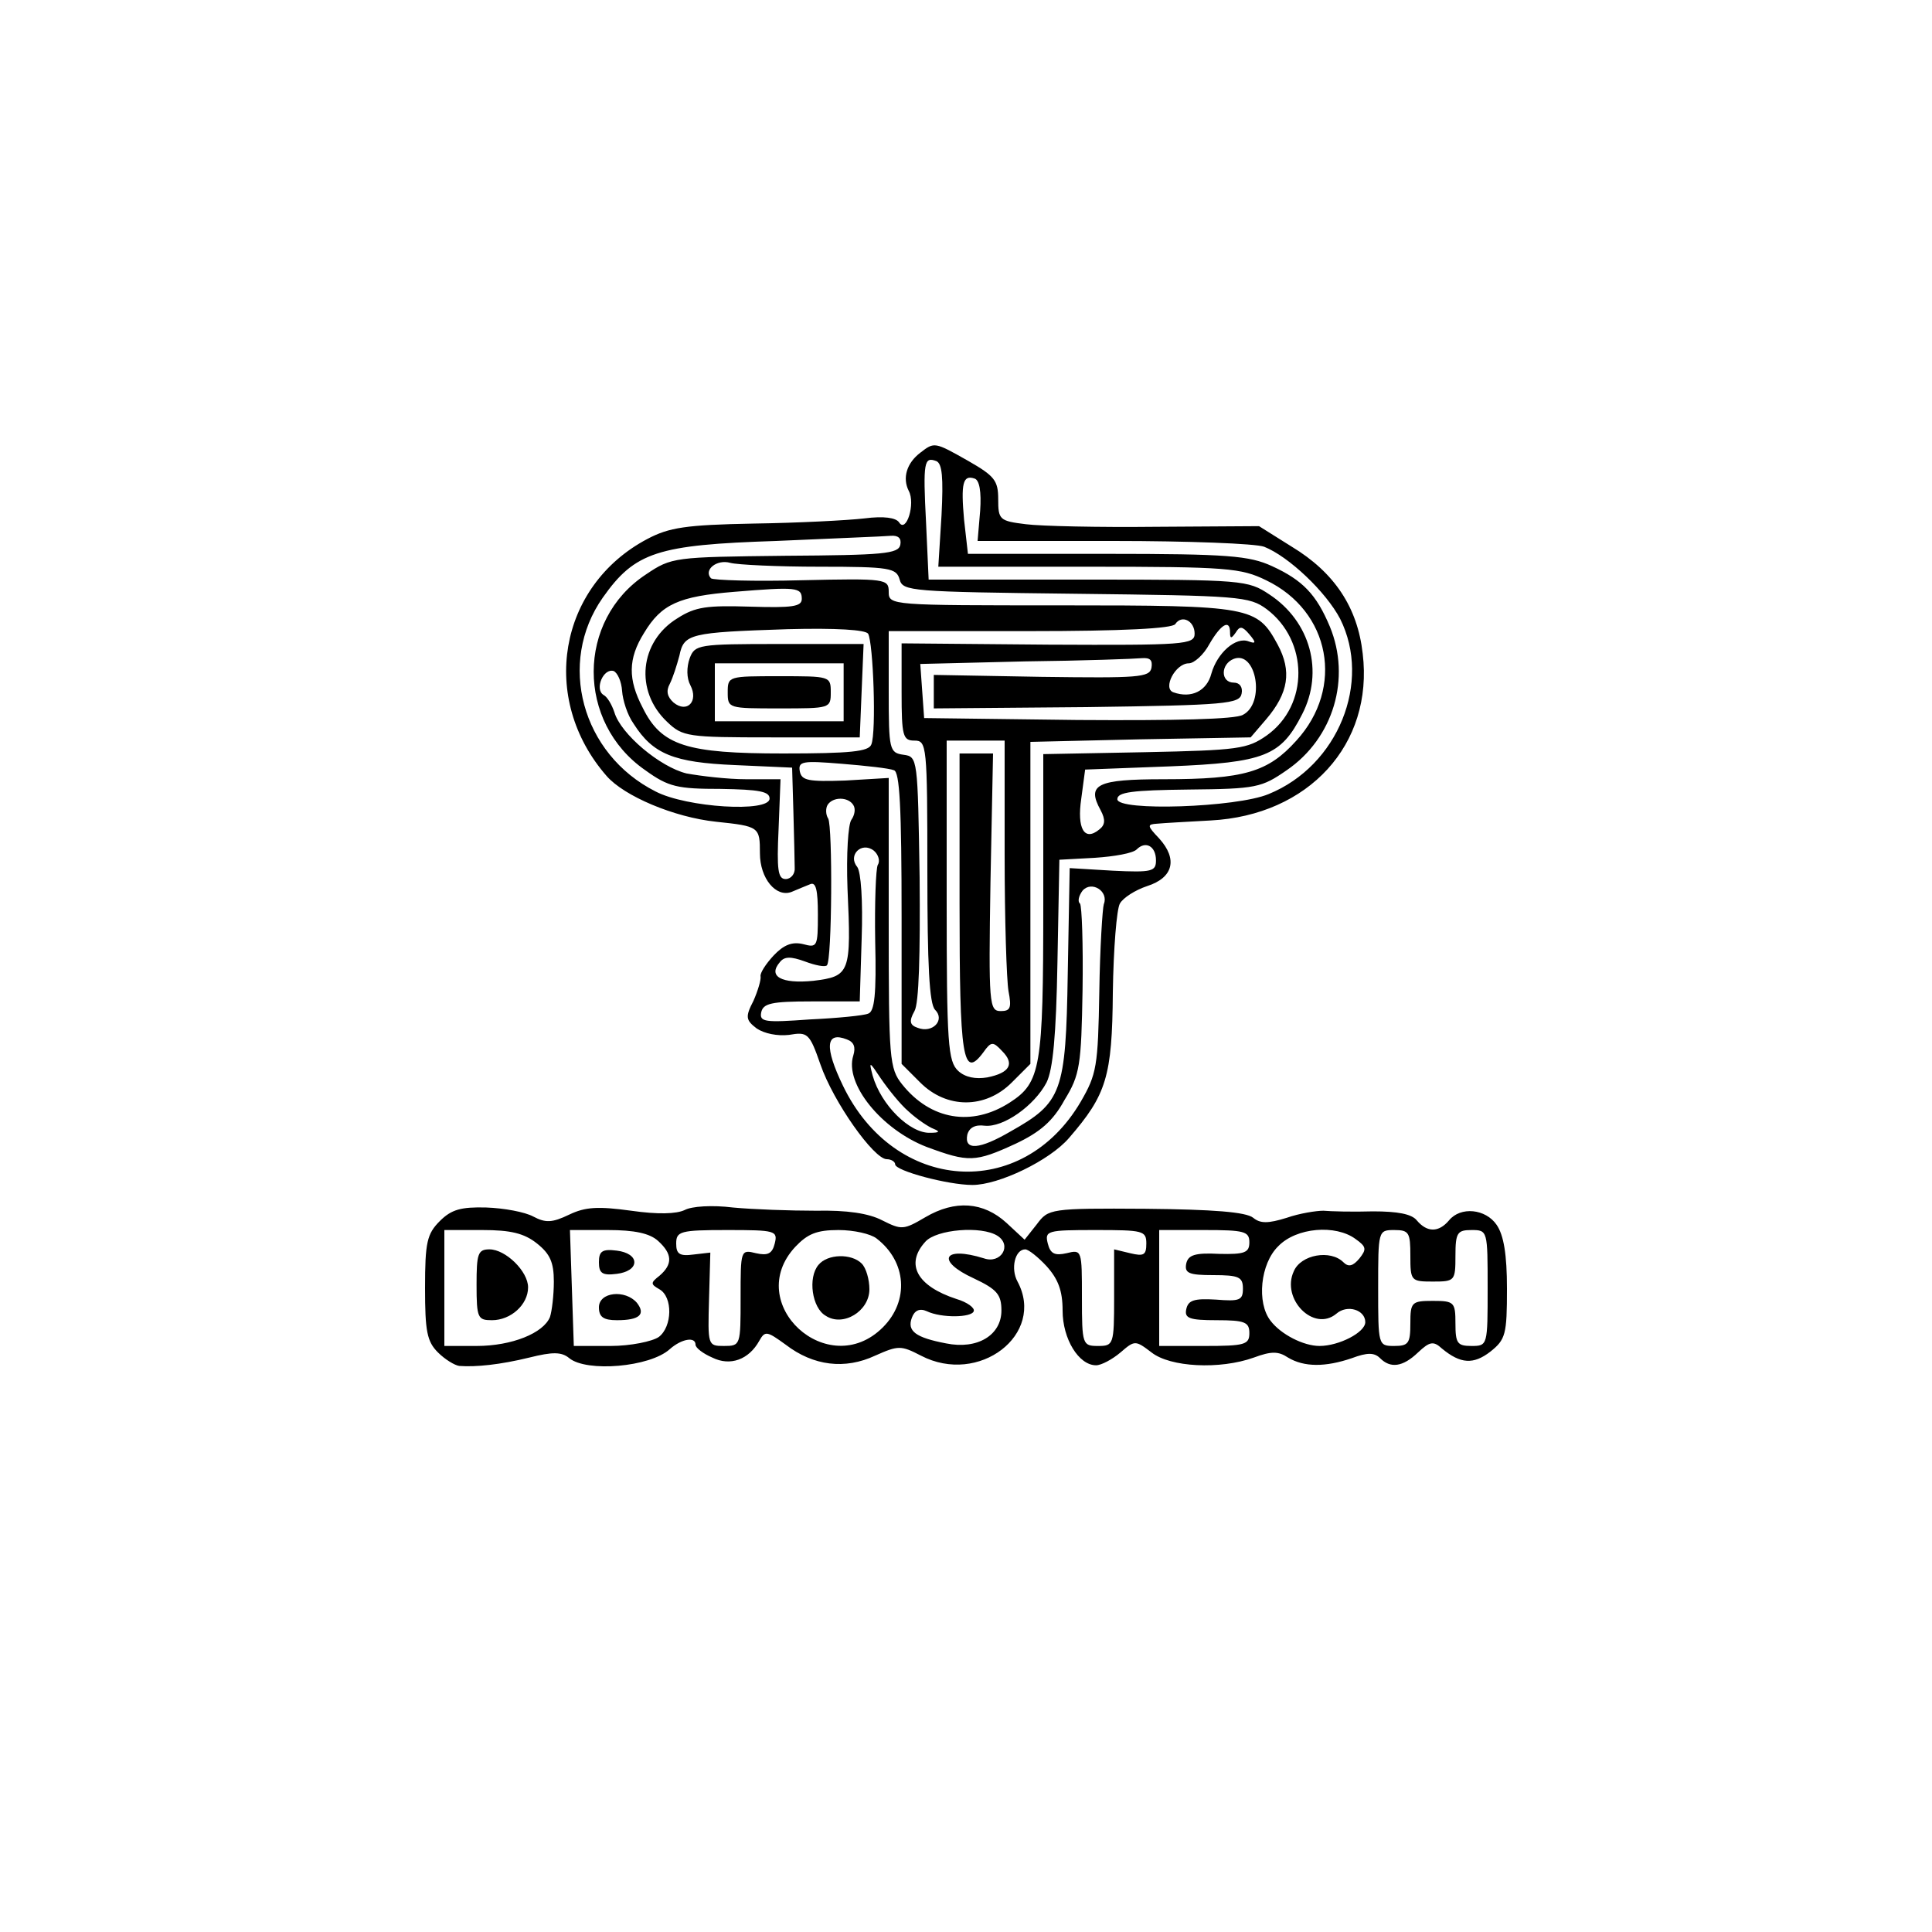 <?xml version="1.0" standalone="no"?>
<!DOCTYPE svg PUBLIC "-//W3C//DTD SVG 20010904//EN"
 "http://www.w3.org/TR/2001/REC-SVG-20010904/DTD/svg10.dtd">
<svg version="1.0" xmlns="http://www.w3.org/2000/svg"
 width="300pt" height="300pt" viewBox="0 0 300 300"
 preserveAspectRatio="xMidYMid meet">
<g transform="translate(0,300) scale(0.1,-0.1)"
fill="#000000" stroke="none">
<path d="M1429 2297 c-21 -16 -28 -39 -18 -59 11 -20 -4 -67 -15 -49 -5 7 -23
10 -54 6 -26 -3 -103 -7 -172 -8 -105 -2 -131 -6 -165 -24 -138 -73 -168 -248
-63 -368 27 -31 104 -64 170 -71 67 -7 68 -8 68 -49 0 -39 25 -69 49 -60 9 4
22 9 29 12 9 4 12 -9 12 -47 0 -50 -1 -52 -23 -46 -17 4 -30 -1 -46 -18 -12
-13 -21 -27 -20 -32 1 -5 -4 -22 -11 -38 -13 -25 -12 -30 5 -43 12 -8 32 -12
50 -10 29 5 32 3 49 -46 20 -58 83 -147 103 -147 7 0 13 -4 13 -8 0 -10 82
-32 120 -32 41 0 120 38 150 73 58 67 67 95 68 226 1 68 6 130 11 138 5 9 24
21 42 27 41 13 48 42 19 74 -19 20 -19 22 -3 23 10 1 47 3 83 5 152 8 253 118
236 259 -8 72 -44 126 -110 166 l-51 32 -160 -1 c-88 -1 -179 1 -202 4 -41 5
-43 7 -43 39 0 29 -6 36 -46 59 -53 30 -53 30 -75 13z m33 -97 l-5 -80 234 0
c215 0 236 -2 275 -21 100 -48 122 -167 47 -249 -44 -49 -81 -60 -206 -60
-104 0 -120 -8 -98 -48 8 -15 7 -23 -2 -30 -23 -19 -35 1 -28 48 l6 45 132 5
c147 6 172 16 205 81 34 66 13 144 -51 186 -33 22 -41 23 -281 23 l-248 0 -4
88 c-5 96 -3 103 16 96 9 -4 11 -25 8 -84z m60 7 l-4 -47 211 0 c115 0 221 -4
234 -9 38 -15 96 -70 118 -112 49 -98 -3 -228 -111 -272 -50 -21 -235 -27
-235 -8 0 11 23 14 111 15 105 1 113 3 152 30 73 50 100 143 67 223 -21 50
-42 72 -90 94 -35 16 -68 19 -256 19 l-216 0 -6 53 c-5 56 -2 70 16 64 8 -2
11 -21 9 -50z m-124 -53 c-3 -14 -26 -16 -179 -17 -172 -2 -176 -2 -216 -29
-108 -71 -108 -230 -1 -304 36 -26 50 -29 117 -29 60 -1 76 -4 76 -15 0 -22
-129 -14 -177 11 -115 58 -153 200 -82 301 50 71 85 82 269 88 88 4 168 7 178
8 12 1 17 -4 15 -14z m-125 -34 c109 0 119 -2 124 -20 5 -18 17 -19 273 -22
255 -3 270 -4 297 -24 65 -49 66 -149 0 -196 -30 -21 -44 -23 -189 -26 l-158
-3 0 -235 c0 -252 -4 -275 -52 -306 -59 -38 -123 -27 -167 28 -20 25 -21 39
-21 251 l0 225 -67 -4 c-58 -2 -68 0 -71 14 -3 16 4 17 65 12 37 -3 74 -7 81
-10 9 -2 12 -57 12 -229 l0 -227 29 -29 c41 -41 101 -41 142 0 l29 29 0 250 0
250 171 4 171 3 24 28 c35 41 40 75 18 116 -32 59 -41 61 -336 61 -265 0 -268
0 -268 21 0 20 -4 21 -135 18 -74 -2 -137 0 -141 3 -12 13 9 30 30 24 11 -3
74 -6 139 -6z m-28 -50 c0 -12 -15 -14 -80 -12 -67 2 -85 0 -113 -18 -59 -36
-67 -113 -16 -161 24 -23 32 -24 162 -24 l137 0 3 73 3 72 -131 0 c-126 0
-131 -1 -139 -22 -5 -14 -5 -31 1 -42 13 -25 -5 -44 -26 -27 -10 9 -12 18 -6
29 5 10 11 29 15 44 7 34 16 36 168 41 76 2 121 -1 125 -7 8 -14 13 -153 5
-172 -4 -11 -32 -14 -137 -14 -150 0 -189 12 -218 71 -23 44 -23 76 2 116 27
45 54 57 140 64 97 8 105 7 105 -11z m610 -54 c0 -17 -16 -18 -227 -17 l-228
2 0 -76 c0 -68 2 -75 20 -75 19 0 20 -7 20 -203 0 -145 3 -206 12 -215 16 -16
-4 -37 -27 -28 -12 4 -14 10 -5 26 7 12 9 88 8 207 -3 186 -3 188 -25 191 -22
3 -23 8 -23 98 l0 94 219 0 c143 0 222 4 226 11 10 15 30 5 30 -15z m55 2 c0
-10 2 -10 9 0 6 10 10 10 21 -3 11 -13 10 -15 -1 -11 -20 8 -49 -18 -58 -50
-7 -27 -31 -39 -59 -29 -17 6 3 45 24 45 8 0 23 13 32 30 18 31 32 39 32 18z
m-122 -55 c-3 -15 -20 -16 -171 -14 l-167 3 0 -26 0 -26 237 2 c217 3 238 5
241 21 2 10 -3 17 -12 17 -21 0 -21 29 0 37 35 13 49 -69 14 -87 -12 -7 -105
-9 -257 -8 l-238 3 -3 42 -3 42 163 4 c90 1 171 4 181 5 13 1 17 -3 15 -15z
m-478 -38 l0 -45 -100 0 -100 0 0 45 0 45 100 0 100 0 0 -45z m-344 2 c1 -14
8 -37 18 -51 30 -47 62 -60 157 -64 l89 -4 2 -69 c1 -38 2 -77 2 -86 1 -10 -6
-18 -14 -18 -12 0 -14 14 -11 78 l3 77 -53 0 c-30 0 -71 5 -93 9 -41 10 -102
61 -112 95 -4 12 -11 24 -17 27 -14 9 0 42 16 37 6 -3 12 -16 13 -31z m594
-256 c0 -98 3 -193 6 -210 5 -26 3 -31 -12 -31 -18 0 -19 10 -16 200 l4 200
-26 0 -26 0 0 -234 c0 -239 5 -273 37 -230 12 17 15 17 29 2 20 -20 12 -34
-23 -41 -18 -3 -34 0 -45 10 -16 15 -18 41 -18 265 l0 248 45 0 45 0 0 -179z
m-235 79 c4 -6 2 -16 -3 -23 -5 -7 -8 -53 -6 -107 6 -131 4 -136 -53 -143 -50
-5 -71 7 -52 29 7 9 17 9 39 1 16 -6 31 -9 34 -6 8 7 9 216 2 228 -4 6 -4 16
-1 21 8 13 32 13 40 0z m38 -93 c-3 -6 -5 -59 -4 -119 2 -82 -1 -109 -11 -112
-7 -3 -48 -7 -91 -9 -69 -5 -78 -4 -75 11 3 14 16 17 78 17 l75 0 3 98 c2 58
-1 103 -7 111 -15 18 7 40 26 25 7 -6 10 -16 6 -22z m432 7 c0 -17 -6 -19 -67
-16 l-67 4 -3 -164 c-3 -185 -9 -200 -89 -245 -48 -28 -72 -30 -67 -5 3 11 12
16 27 14 29 -3 77 31 96 67 10 20 15 73 17 187 l3 159 55 3 c30 2 59 7 65 13
14 14 30 5 30 -17z m-81 -68 c-2 -6 -6 -68 -7 -136 -2 -116 -4 -128 -29 -171
-91 -155 -289 -141 -369 25 -29 60 -27 85 6 72 11 -4 14 -12 10 -25 -14 -44
44 -115 114 -142 65 -24 75 -24 138 5 38 18 58 35 76 68 24 39 26 54 28 171 1
70 -1 130 -4 134 -4 3 -2 12 4 20 14 16 41 -1 33 -21z m-303 -322 c13 -12 31
-24 39 -27 10 -4 9 -6 -6 -6 -31 -1 -76 43 -89 89 -6 23 -5 22 13 -5 11 -16
30 -40 43 -51z"/>
<path d="M1130 1925 c0 -25 1 -25 80 -25 79 0 80 0 80 25 0 25 -1 25 -80 25
-79 0 -80 0 -80 -25z"/>
<path d="M683 1104 c-20 -20 -23 -33 -23 -104 0 -67 3 -83 20 -100 11 -11 26
-20 33 -21 26 -2 64 2 109 13 36 9 50 9 62 -1 27 -22 125 -14 156 14 18 16 40
20 40 7 0 -5 12 -14 26 -20 28 -14 57 -3 73 26 9 16 12 15 41 -6 43 -33 92
-39 139 -17 36 16 40 16 71 0 90 -47 194 33 150 115 -11 20 -4 50 12 50 5 0
20 -12 33 -26 18 -20 25 -38 25 -69 0 -44 25 -85 52 -85 8 0 25 9 38 20 22 19
23 19 48 0 29 -23 106 -27 159 -8 27 10 38 10 53 0 25 -15 58 -15 99 -1 24 9
35 9 44 0 16 -16 35 -14 59 9 18 17 24 18 37 6 29 -24 49 -25 75 -5 24 19 26
27 26 98 0 53 -5 83 -16 99 -17 25 -56 29 -74 7 -16 -19 -34 -19 -50 0 -8 10
-30 14 -68 14 -32 -1 -66 0 -77 1 -11 0 -37 -4 -57 -11 -29 -9 -41 -9 -52 0
-11 9 -62 13 -167 14 -149 1 -151 0 -169 -24 l-19 -24 -28 26 c-36 33 -80 36
-126 9 -34 -20 -37 -20 -67 -5 -21 11 -55 16 -103 15 -40 0 -97 2 -129 5 -32
4 -64 2 -75 -4 -13 -6 -41 -7 -83 -1 -51 7 -71 6 -96 -6 -27 -13 -37 -13 -56
-3 -13 7 -45 13 -73 14 -39 1 -54 -3 -72 -21z m151 -35 c20 -16 26 -29 26 -59
0 -21 -3 -46 -6 -55 -10 -25 -59 -45 -114 -45 l-50 0 0 90 0 90 59 0 c44 0 65
-5 85 -21z m188 4 c22 -20 23 -36 2 -54 -14 -11 -14 -13 0 -21 21 -12 20 -58
-1 -74 -10 -7 -44 -14 -75 -14 l-57 0 -3 90 -3 90 59 0 c41 0 65 -5 78 -17z
m181 -4 c-4 -16 -11 -19 -29 -15 -24 6 -24 5 -24 -69 0 -74 0 -75 -26 -75 -25
0 -25 1 -23 73 l2 72 -26 -3 c-22 -3 -27 1 -27 17 0 19 6 21 79 21 75 0 79 -1
74 -21z m158 8 c47 -36 51 -97 10 -138 -85 -85 -218 37 -136 125 19 20 33 26
67 26 24 0 50 -6 59 -13z m188 4 c23 -15 5 -44 -21 -35 -64 20 -75 -4 -16 -31
36 -17 43 -25 43 -50 0 -38 -37 -61 -86 -51 -47 9 -61 19 -53 40 4 11 12 15
23 10 23 -11 70 -10 73 0 2 5 -10 14 -27 19 -61 20 -80 54 -48 89 17 19 87 25
112 9z m231 -12 c0 -18 -4 -20 -25 -15 l-25 6 0 -75 c0 -73 -1 -75 -25 -75
-24 0 -25 2 -25 75 0 74 0 75 -24 69 -18 -4 -25 -1 -29 15 -5 20 -1 21 74 21
74 0 79 -1 79 -21z m160 2 c0 -16 -7 -19 -47 -18 -38 2 -48 -2 -51 -15 -3 -15
4 -18 42 -18 40 0 46 -3 46 -21 0 -18 -5 -20 -42 -17 -34 2 -43 -1 -46 -15 -3
-14 5 -17 47 -17 44 0 51 -3 51 -20 0 -18 -7 -20 -70 -20 l-70 0 0 90 0 90 70
0 c62 0 70 -2 70 -19z m165 5 c17 -12 17 -16 6 -30 -10 -12 -17 -14 -25 -6
-20 20 -66 12 -77 -14 -20 -43 31 -95 66 -66 17 15 45 6 45 -13 0 -16 -41 -37
-71 -37 -25 0 -60 18 -76 39 -22 28 -16 89 12 116 28 29 89 34 120 11z m85
-26 c0 -39 1 -40 35 -40 34 0 35 1 35 40 0 36 3 40 25 40 25 0 25 -1 25 -90 0
-89 0 -90 -25 -90 -22 0 -25 4 -25 35 0 33 -2 35 -35 35 -33 0 -35 -2 -35 -35
0 -31 -3 -35 -25 -35 -25 0 -25 1 -25 90 0 89 0 90 25 90 23 0 25 -4 25 -40z"/>
<path d="M740 1005 c0 -52 2 -55 24 -55 29 0 56 24 56 51 0 25 -35 59 -60 59
-18 0 -20 -7 -20 -55z"/>
<path d="M930 1040 c0 -17 5 -21 28 -18 16 2 27 9 27 18 0 9 -11 16 -27 18
-23 3 -28 -1 -28 -18z"/>
<path d="M930 970 c0 -15 7 -20 28 -20 35 0 45 9 31 27 -18 21 -59 17 -59 -7z"/>
<path d="M1271 1036 c-17 -20 -10 -67 11 -79 27 -18 68 7 68 41 0 15 -5 33
-12 40 -16 16 -53 15 -67 -2z"/>
</g>
</svg>
